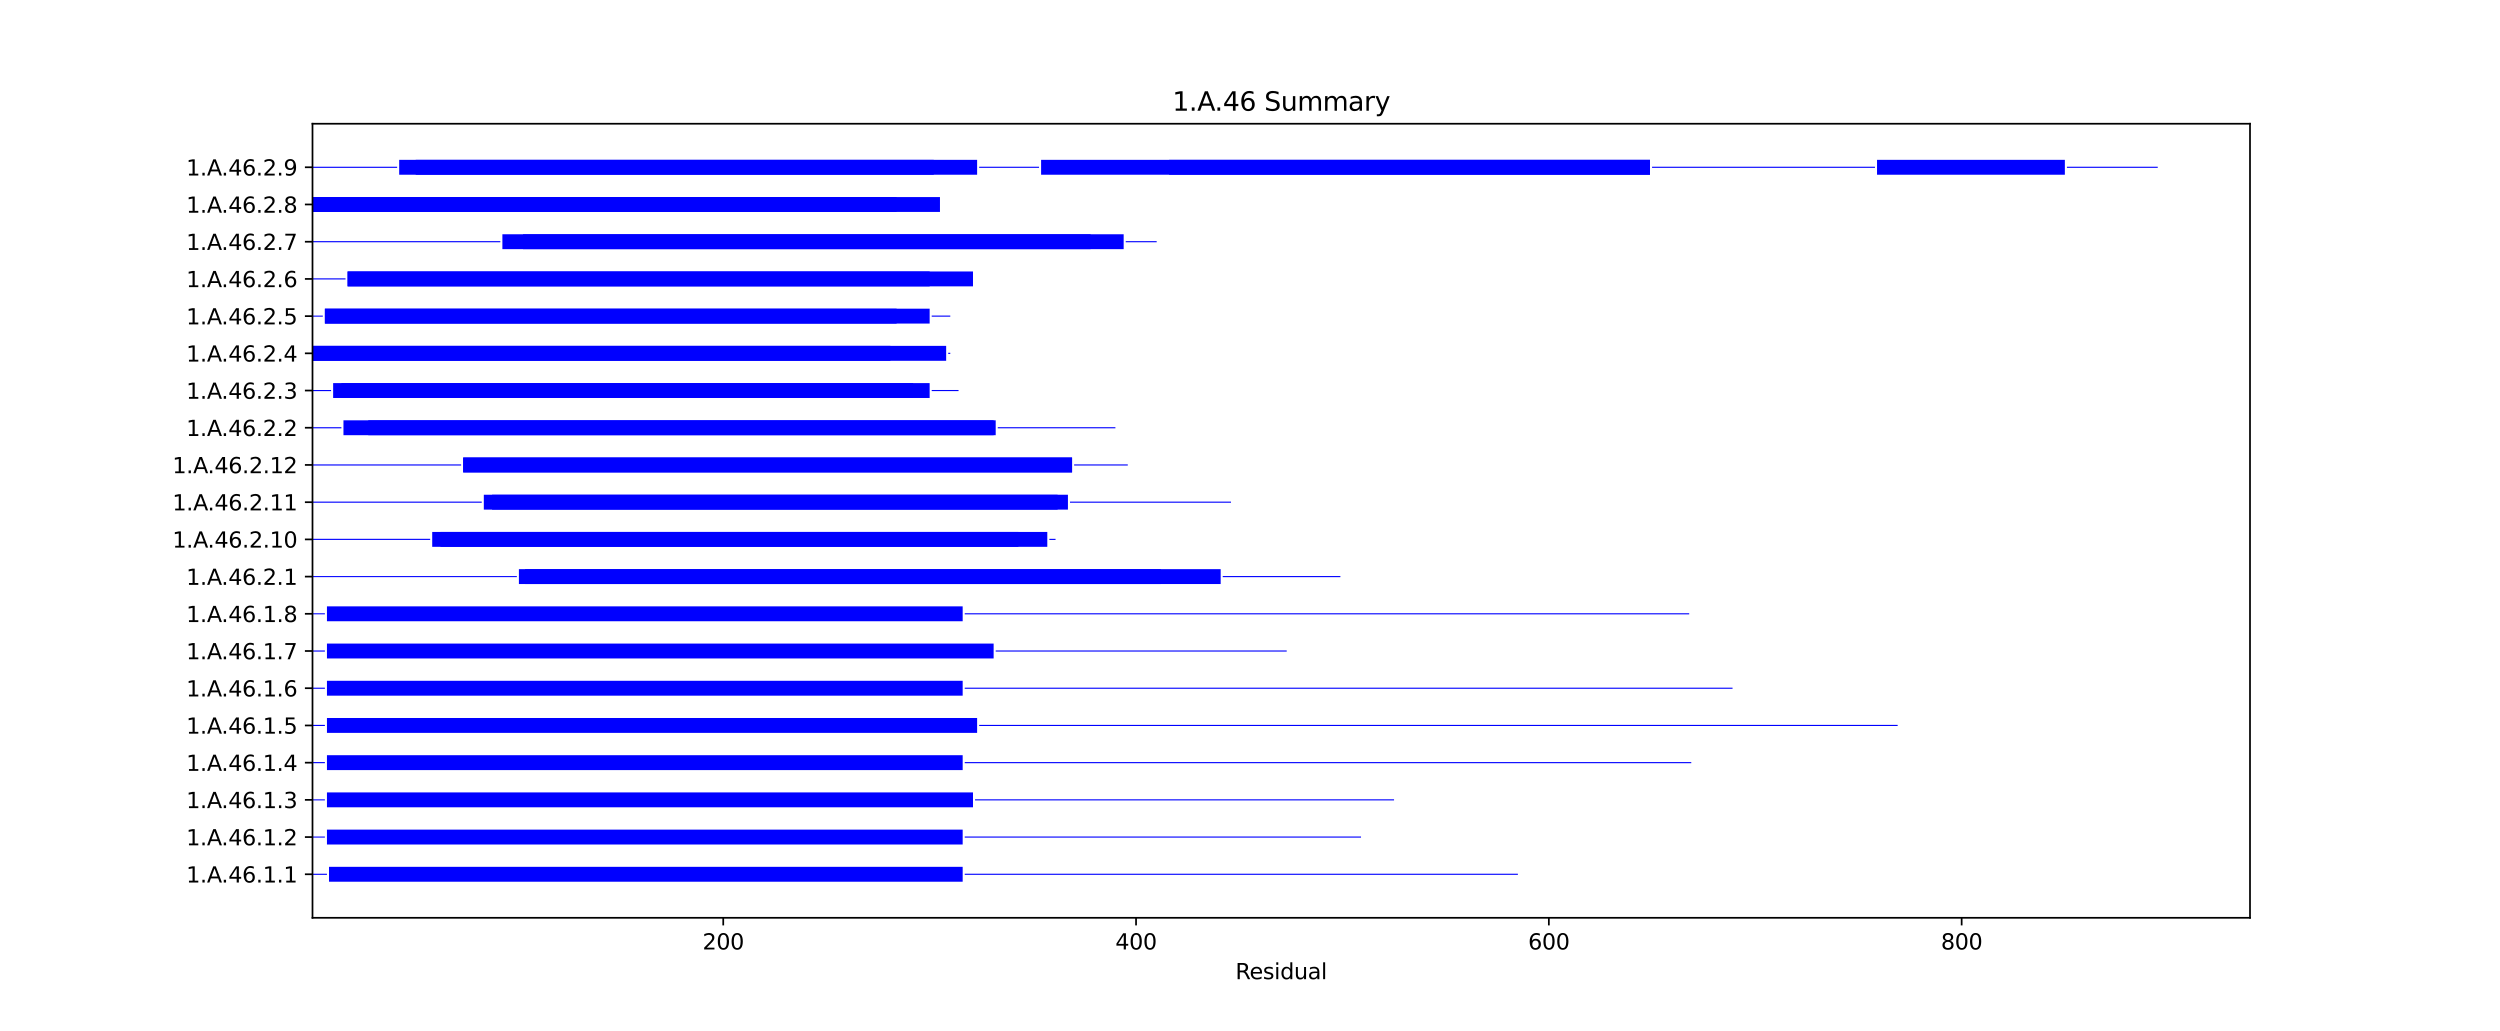 <?xml version="1.0" encoding="utf-8" standalone="no"?>
<!DOCTYPE svg PUBLIC "-//W3C//DTD SVG 1.1//EN"
  "http://www.w3.org/Graphics/SVG/1.1/DTD/svg11.dtd">
<svg xmlns:xlink="http://www.w3.org/1999/xlink" width="1152pt" height="475.2pt" viewBox="0 0 1152 475.2" xmlns="http://www.w3.org/2000/svg" version="1.1">
 <defs>
  <style type="text/css">*{stroke-linejoin: round; stroke-linecap: butt}</style>
 </defs>
 <g id="figure_1">
  <g id="patch_1">
   <path d="M 0 475.2 
L 1152 475.2 
L 1152 0 
L 0 0 
z
" style="fill: #ffffff"/>
  </g>
  <g id="axes_1">
   <g id="patch_2">
    <path d="M 144 422.928 
L 1036.8 422.928 
L 1036.8 57.024 
L 144 57.024 
z
" style="fill: #ffffff"/>
   </g>
   <g id="patch_3">
    <path d="M 144 403.124 
L 150.658 403.124 
L 150.658 402.61 
L 144 402.61 
z
" clip-path="url(#p72e41483a3)" style="fill: #0000ff"/>
   </g>
   <g id="patch_4">
    <path d="M 151.609 406.296 
L 443.597 406.296 
L 443.597 399.437 
L 151.609 399.437 
z
" clip-path="url(#p72e41483a3)" style="fill: #0000ff"/>
   </g>
   <g id="patch_5">
    <path d="M 444.548 403.124 
L 699.444 403.124 
L 699.444 402.61 
L 444.548 402.61 
z
" clip-path="url(#p72e41483a3)" style="fill: #0000ff"/>
   </g>
   <g id="patch_6">
    <path d="M 144 385.978 
L 149.707 385.978 
L 149.707 385.463 
L 144 385.463 
z
" clip-path="url(#p72e41483a3)" style="fill: #0000ff"/>
   </g>
   <g id="patch_7">
    <path d="M 150.658 389.15 
L 443.597 389.15 
L 443.597 382.291 
L 150.658 382.291 
z
" clip-path="url(#p72e41483a3)" style="fill: #0000ff"/>
   </g>
   <g id="patch_8">
    <path d="M 444.548 385.978 
L 627.16 385.978 
L 627.16 385.463 
L 444.548 385.463 
z
" clip-path="url(#p72e41483a3)" style="fill: #0000ff"/>
   </g>
   <g id="patch_9">
    <path d="M 144 368.831 
L 149.707 368.831 
L 149.707 368.317 
L 144 368.317 
z
" clip-path="url(#p72e41483a3)" style="fill: #0000ff"/>
   </g>
   <g id="patch_10">
    <path d="M 150.658 372.003 
L 448.353 372.003 
L 448.353 365.145 
L 150.658 365.145 
z
" clip-path="url(#p72e41483a3)" style="fill: #0000ff"/>
   </g>
   <g id="patch_11">
    <path d="M 449.304 368.831 
L 642.378 368.831 
L 642.378 368.317 
L 449.304 368.317 
z
" clip-path="url(#p72e41483a3)" style="fill: #0000ff"/>
   </g>
   <g id="patch_12">
    <path d="M 144 351.685 
L 149.707 351.685 
L 149.707 351.17 
L 144 351.17 
z
" clip-path="url(#p72e41483a3)" style="fill: #0000ff"/>
   </g>
   <g id="patch_13">
    <path d="M 150.658 354.857 
L 443.597 354.857 
L 443.597 347.998 
L 150.658 347.998 
z
" clip-path="url(#p72e41483a3)" style="fill: #0000ff"/>
   </g>
   <g id="patch_14">
    <path d="M 444.548 351.685 
L 779.337 351.685 
L 779.337 351.17 
L 444.548 351.17 
z
" clip-path="url(#p72e41483a3)" style="fill: #0000ff"/>
   </g>
   <g id="patch_15">
    <path d="M 144 334.538 
L 149.707 334.538 
L 149.707 334.024 
L 144 334.024 
z
" clip-path="url(#p72e41483a3)" style="fill: #0000ff"/>
   </g>
   <g id="patch_16">
    <path d="M 150.658 337.71 
L 450.255 337.71 
L 450.255 330.852 
L 150.658 330.852 
z
" clip-path="url(#p72e41483a3)" style="fill: #0000ff"/>
   </g>
   <g id="patch_17">
    <path d="M 451.206 334.538 
L 874.447 334.538 
L 874.447 334.024 
L 451.206 334.024 
z
" clip-path="url(#p72e41483a3)" style="fill: #0000ff"/>
   </g>
   <g id="patch_18">
    <path d="M 144 317.392 
L 149.707 317.392 
L 149.707 316.878 
L 144 316.878 
z
" clip-path="url(#p72e41483a3)" style="fill: #0000ff"/>
   </g>
   <g id="patch_19">
    <path d="M 150.658 320.564 
L 443.597 320.564 
L 443.597 313.705 
L 150.658 313.705 
z
" clip-path="url(#p72e41483a3)" style="fill: #0000ff"/>
   </g>
   <g id="patch_20">
    <path d="M 444.548 317.392 
L 798.359 317.392 
L 798.359 316.878 
L 444.548 316.878 
z
" clip-path="url(#p72e41483a3)" style="fill: #0000ff"/>
   </g>
   <g id="patch_21">
    <path d="M 144 300.246 
L 149.707 300.246 
L 149.707 299.731 
L 144 299.731 
z
" clip-path="url(#p72e41483a3)" style="fill: #0000ff"/>
   </g>
   <g id="patch_22">
    <path d="M 150.658 303.418 
L 457.864 303.418 
L 457.864 296.559 
L 150.658 296.559 
z
" clip-path="url(#p72e41483a3)" style="fill: #0000ff"/>
   </g>
   <g id="patch_23">
    <path d="M 458.815 300.246 
L 592.92 300.246 
L 592.92 299.731 
L 458.815 299.731 
z
" clip-path="url(#p72e41483a3)" style="fill: #0000ff"/>
   </g>
   <g id="patch_24">
    <path d="M 144 283.099 
L 149.707 283.099 
L 149.707 282.585 
L 144 282.585 
z
" clip-path="url(#p72e41483a3)" style="fill: #0000ff"/>
   </g>
   <g id="patch_25">
    <path d="M 150.658 286.271 
L 443.597 286.271 
L 443.597 279.413 
L 150.658 279.413 
z
" clip-path="url(#p72e41483a3)" style="fill: #0000ff"/>
   </g>
   <g id="patch_26">
    <path d="M 444.548 283.099 
L 778.385 283.099 
L 778.385 282.585 
L 444.548 282.585 
z
" clip-path="url(#p72e41483a3)" style="fill: #0000ff"/>
   </g>
   <g id="patch_27">
    <path d="M 144 265.953 
L 238.159 265.953 
L 238.159 265.438 
L 144 265.438 
z
" clip-path="url(#p72e41483a3)" style="fill: #0000ff"/>
   </g>
   <g id="patch_28">
    <path d="M 239.11 269.125 
L 562.485 269.125 
L 562.485 262.266 
L 239.11 262.266 
z
" clip-path="url(#p72e41483a3)" style="fill: #0000ff"/>
   </g>
   <g id="patch_29">
    <path d="M 241.964 269.125 
L 534.903 269.125 
L 534.903 262.266 
L 241.964 262.266 
z
" clip-path="url(#p72e41483a3)" style="fill: #0000ff"/>
   </g>
   <g id="patch_30">
    <path d="M 563.436 265.953 
L 617.649 265.953 
L 617.649 265.438 
L 563.436 265.438 
z
" clip-path="url(#p72e41483a3)" style="fill: #0000ff"/>
   </g>
   <g id="patch_31">
    <path d="M 144 248.806 
L 198.213 248.806 
L 198.213 248.292 
L 144 248.292 
z
" clip-path="url(#p72e41483a3)" style="fill: #0000ff"/>
   </g>
   <g id="patch_32">
    <path d="M 199.164 251.978 
L 482.593 251.978 
L 482.593 245.12 
L 199.164 245.12 
z
" clip-path="url(#p72e41483a3)" style="fill: #0000ff"/>
   </g>
   <g id="patch_33">
    <path d="M 202.968 251.978 
L 469.277 251.978 
L 469.277 245.12 
L 202.968 245.12 
z
" clip-path="url(#p72e41483a3)" style="fill: #0000ff"/>
   </g>
   <g id="patch_34">
    <path d="M 483.544 248.806 
L 486.397 248.806 
L 486.397 248.292 
L 483.544 248.292 
z
" clip-path="url(#p72e41483a3)" style="fill: #0000ff"/>
   </g>
   <g id="patch_35">
    <path d="M 144 231.66 
L 221.99 231.66 
L 221.99 231.146 
L 144 231.146 
z
" clip-path="url(#p72e41483a3)" style="fill: #0000ff"/>
   </g>
   <g id="patch_36">
    <path d="M 222.942 234.832 
L 487.348 234.832 
L 487.348 227.974 
L 222.942 227.974 
z
" clip-path="url(#p72e41483a3)" style="fill: #0000ff"/>
   </g>
   <g id="patch_37">
    <path d="M 226.746 234.832 
L 492.104 234.832 
L 492.104 227.974 
L 226.746 227.974 
z
" clip-path="url(#p72e41483a3)" style="fill: #0000ff"/>
   </g>
   <g id="patch_38">
    <path d="M 493.055 231.66 
L 567.241 231.66 
L 567.241 231.146 
L 493.055 231.146 
z
" clip-path="url(#p72e41483a3)" style="fill: #0000ff"/>
   </g>
   <g id="patch_39">
    <path d="M 144 214.514 
L 212.479 214.514 
L 212.479 213.999 
L 144 213.999 
z
" clip-path="url(#p72e41483a3)" style="fill: #0000ff"/>
   </g>
   <g id="patch_40">
    <path d="M 213.43 217.686 
L 494.006 217.686 
L 494.006 210.827 
L 213.43 210.827 
z
" clip-path="url(#p72e41483a3)" style="fill: #0000ff"/>
   </g>
   <g id="patch_41">
    <path d="M 213.43 217.686 
L 494.006 217.686 
L 494.006 210.827 
L 213.43 210.827 
z
" clip-path="url(#p72e41483a3)" style="fill: #0000ff"/>
   </g>
   <g id="patch_42">
    <path d="M 494.957 214.514 
L 519.686 214.514 
L 519.686 213.999 
L 494.957 213.999 
z
" clip-path="url(#p72e41483a3)" style="fill: #0000ff"/>
   </g>
   <g id="patch_43">
    <path d="M 144 197.367 
L 157.315 197.367 
L 157.315 196.853 
L 144 196.853 
z
" clip-path="url(#p72e41483a3)" style="fill: #0000ff"/>
   </g>
   <g id="patch_44">
    <path d="M 158.267 200.539 
L 458.815 200.539 
L 458.815 193.681 
L 158.267 193.681 
z
" clip-path="url(#p72e41483a3)" style="fill: #0000ff"/>
   </g>
   <g id="patch_45">
    <path d="M 169.68 200.539 
L 457.864 200.539 
L 457.864 193.681 
L 169.68 193.681 
z
" clip-path="url(#p72e41483a3)" style="fill: #0000ff"/>
   </g>
   <g id="patch_46">
    <path d="M 459.766 197.367 
L 513.979 197.367 
L 513.979 196.853 
L 459.766 196.853 
z
" clip-path="url(#p72e41483a3)" style="fill: #0000ff"/>
   </g>
   <g id="patch_47">
    <path d="M 144 180.221 
L 152.56 180.221 
L 152.56 179.706 
L 144 179.706 
z
" clip-path="url(#p72e41483a3)" style="fill: #0000ff"/>
   </g>
   <g id="patch_48">
    <path d="M 153.511 183.393 
L 420.771 183.393 
L 420.771 176.534 
L 153.511 176.534 
z
" clip-path="url(#p72e41483a3)" style="fill: #0000ff"/>
   </g>
   <g id="patch_49">
    <path d="M 157.315 183.393 
L 428.38 183.393 
L 428.38 176.534 
L 157.315 176.534 
z
" clip-path="url(#p72e41483a3)" style="fill: #0000ff"/>
   </g>
   <g id="patch_50">
    <path d="M 429.331 180.221 
L 441.695 180.221 
L 441.695 179.706 
L 429.331 179.706 
z
" clip-path="url(#p72e41483a3)" style="fill: #0000ff"/>
   </g>
   <g id="patch_51">
    <path d="M 144 166.247 
L 435.988 166.247 
L 435.988 159.388 
L 144 159.388 
z
" clip-path="url(#p72e41483a3)" style="fill: #0000ff"/>
   </g>
   <g id="patch_52">
    <path d="M 144 166.247 
L 410.309 166.247 
L 410.309 159.388 
L 144 159.388 
z
" clip-path="url(#p72e41483a3)" style="fill: #0000ff"/>
   </g>
   <g id="patch_53">
    <path d="M 436.94 163.074 
L 437.891 163.074 
L 437.891 162.56 
L 436.94 162.56 
z
" clip-path="url(#p72e41483a3)" style="fill: #0000ff"/>
   </g>
   <g id="patch_54">
    <path d="M 144 145.928 
L 148.756 145.928 
L 148.756 145.414 
L 144 145.414 
z
" clip-path="url(#p72e41483a3)" style="fill: #0000ff"/>
   </g>
   <g id="patch_55">
    <path d="M 149.707 149.1 
L 428.38 149.1 
L 428.38 142.242 
L 149.707 142.242 
z
" clip-path="url(#p72e41483a3)" style="fill: #0000ff"/>
   </g>
   <g id="patch_56">
    <path d="M 149.707 149.1 
L 413.162 149.1 
L 413.162 142.242 
L 149.707 142.242 
z
" clip-path="url(#p72e41483a3)" style="fill: #0000ff"/>
   </g>
   <g id="patch_57">
    <path d="M 429.331 145.928 
L 437.891 145.928 
L 437.891 145.414 
L 429.331 145.414 
z
" clip-path="url(#p72e41483a3)" style="fill: #0000ff"/>
   </g>
   <g id="patch_58">
    <path d="M 144 128.782 
L 159.218 128.782 
L 159.218 128.267 
L 144 128.267 
z
" clip-path="url(#p72e41483a3)" style="fill: #0000ff"/>
   </g>
   <g id="patch_59">
    <path d="M 160.169 131.954 
L 448.353 131.954 
L 448.353 125.095 
L 160.169 125.095 
z
" clip-path="url(#p72e41483a3)" style="fill: #0000ff"/>
   </g>
   <g id="patch_60">
    <path d="M 160.169 131.954 
L 428.38 131.954 
L 428.38 125.095 
L 160.169 125.095 
z
" clip-path="url(#p72e41483a3)" style="fill: #0000ff"/>
   </g>
   <g id="patch_61">
    <path d="M 144 111.635 
L 230.55 111.635 
L 230.55 111.121 
L 144 111.121 
z
" clip-path="url(#p72e41483a3)" style="fill: #0000ff"/>
   </g>
   <g id="patch_62">
    <path d="M 231.501 114.807 
L 502.566 114.807 
L 502.566 107.949 
L 231.501 107.949 
z
" clip-path="url(#p72e41483a3)" style="fill: #0000ff"/>
   </g>
   <g id="patch_63">
    <path d="M 241.012 114.807 
L 517.783 114.807 
L 517.783 107.949 
L 241.012 107.949 
z
" clip-path="url(#p72e41483a3)" style="fill: #0000ff"/>
   </g>
   <g id="patch_64">
    <path d="M 518.734 111.635 
L 533.001 111.635 
L 533.001 111.121 
L 518.734 111.121 
z
" clip-path="url(#p72e41483a3)" style="fill: #0000ff"/>
   </g>
   <g id="patch_65">
    <path d="M 144 97.661 
L 433.135 97.661 
L 433.135 90.802 
L 144 90.802 
z
" clip-path="url(#p72e41483a3)" style="fill: #0000ff"/>
   </g>
   <g id="patch_66">
    <path d="M 144 97.661 
L 413.162 97.661 
L 413.162 90.802 
L 144 90.802 
z
" clip-path="url(#p72e41483a3)" style="fill: #0000ff"/>
   </g>
   <g id="patch_67">
    <path d="M 144 77.342 
L 182.995 77.342 
L 182.995 76.828 
L 144 76.828 
z
" clip-path="url(#p72e41483a3)" style="fill: #0000ff"/>
   </g>
   <g id="patch_68">
    <path d="M 183.946 80.515 
L 450.255 80.515 
L 450.255 73.656 
L 183.946 73.656 
z
" clip-path="url(#p72e41483a3)" style="fill: #0000ff"/>
   </g>
   <g id="patch_69">
    <path d="M 191.555 80.515 
L 430.282 80.515 
L 430.282 73.656 
L 191.555 73.656 
z
" clip-path="url(#p72e41483a3)" style="fill: #0000ff"/>
   </g>
   <g id="patch_70">
    <path d="M 451.206 77.342 
L 478.788 77.342 
L 478.788 76.828 
L 451.206 76.828 
z
" clip-path="url(#p72e41483a3)" style="fill: #0000ff"/>
   </g>
   <g id="patch_71">
    <path d="M 479.739 80.515 
L 760.314 80.515 
L 760.314 73.656 
L 479.739 73.656 
z
" clip-path="url(#p72e41483a3)" style="fill: #0000ff"/>
   </g>
   <g id="patch_72">
    <path d="M 538.708 80.515 
L 760.314 80.515 
L 760.314 73.656 
L 538.708 73.656 
z
" clip-path="url(#p72e41483a3)" style="fill: #0000ff"/>
   </g>
   <g id="patch_73">
    <path d="M 761.266 77.342 
L 863.985 77.342 
L 863.985 76.828 
L 761.266 76.828 
z
" clip-path="url(#p72e41483a3)" style="fill: #0000ff"/>
   </g>
   <g id="patch_74">
    <path d="M 864.936 80.515 
L 951.486 80.515 
L 951.486 73.656 
L 864.936 73.656 
z
" clip-path="url(#p72e41483a3)" style="fill: #0000ff"/>
   </g>
   <g id="patch_75">
    <path d="M 952.437 77.342 
L 994.286 77.342 
L 994.286 76.828 
L 952.437 76.828 
z
" clip-path="url(#p72e41483a3)" style="fill: #0000ff"/>
   </g>
   <g id="matplotlib.axis_1">
    <g id="xtick_1">
     <g id="line2d_1">
      <defs>
       <path id="m7e5f9d48d6" d="M 0 0 
L 0 3.5 
" style="stroke: #000000; stroke-width: 0.8"/>
      </defs>
      <g>
       <use xlink:href="#m7e5f9d48d6" x="333.269" y="422.928" style="stroke: #000000; stroke-width: 0.8"/>
      </g>
     </g>
     <g id="text_1">
      <!-- 200 -->
      <g transform="translate(323.726 437.526) scale(0.1 -0.1)">
       <defs>
        <path id="DejaVuSans-32" d="M 1228 531 
L 3431 531 
L 3431 0 
L 469 0 
L 469 531 
Q 828 903 1448 1529 
Q 2069 2156 2228 2338 
Q 2531 2678 2651 2914 
Q 2772 3150 2772 3378 
Q 2772 3750 2511 3984 
Q 2250 4219 1831 4219 
Q 1534 4219 1204 4116 
Q 875 4013 500 3803 
L 500 4441 
Q 881 4594 1212 4672 
Q 1544 4750 1819 4750 
Q 2544 4750 2975 4387 
Q 3406 4025 3406 3419 
Q 3406 3131 3298 2873 
Q 3191 2616 2906 2266 
Q 2828 2175 2409 1742 
Q 1991 1309 1228 531 
z
" transform="scale(0.016)"/>
        <path id="DejaVuSans-30" d="M 2034 4250 
Q 1547 4250 1301 3770 
Q 1056 3291 1056 2328 
Q 1056 1369 1301 889 
Q 1547 409 2034 409 
Q 2525 409 2770 889 
Q 3016 1369 3016 2328 
Q 3016 3291 2770 3770 
Q 2525 4250 2034 4250 
z
M 2034 4750 
Q 2819 4750 3233 4129 
Q 3647 3509 3647 2328 
Q 3647 1150 3233 529 
Q 2819 -91 2034 -91 
Q 1250 -91 836 529 
Q 422 1150 422 2328 
Q 422 3509 836 4129 
Q 1250 4750 2034 4750 
z
" transform="scale(0.016)"/>
       </defs>
       <use xlink:href="#DejaVuSans-32"/>
       <use xlink:href="#DejaVuSans-30" x="63.623"/>
       <use xlink:href="#DejaVuSans-30" x="127.246"/>
      </g>
     </g>
    </g>
    <g id="xtick_2">
     <g id="line2d_2">
      <g>
       <use xlink:href="#m7e5f9d48d6" x="523.49" y="422.928" style="stroke: #000000; stroke-width: 0.8"/>
      </g>
     </g>
     <g id="text_2">
      <!-- 400 -->
      <g transform="translate(513.946 437.526) scale(0.1 -0.1)">
       <defs>
        <path id="DejaVuSans-34" d="M 2419 4116 
L 825 1625 
L 2419 1625 
L 2419 4116 
z
M 2253 4666 
L 3047 4666 
L 3047 1625 
L 3713 1625 
L 3713 1100 
L 3047 1100 
L 3047 0 
L 2419 0 
L 2419 1100 
L 313 1100 
L 313 1709 
L 2253 4666 
z
" transform="scale(0.016)"/>
       </defs>
       <use xlink:href="#DejaVuSans-34"/>
       <use xlink:href="#DejaVuSans-30" x="63.623"/>
       <use xlink:href="#DejaVuSans-30" x="127.246"/>
      </g>
     </g>
    </g>
    <g id="xtick_3">
     <g id="line2d_3">
      <g>
       <use xlink:href="#m7e5f9d48d6" x="713.71" y="422.928" style="stroke: #000000; stroke-width: 0.8"/>
      </g>
     </g>
     <g id="text_3">
      <!-- 600 -->
      <g transform="translate(704.167 437.526) scale(0.1 -0.1)">
       <defs>
        <path id="DejaVuSans-36" d="M 2113 2584 
Q 1688 2584 1439 2293 
Q 1191 2003 1191 1497 
Q 1191 994 1439 701 
Q 1688 409 2113 409 
Q 2538 409 2786 701 
Q 3034 994 3034 1497 
Q 3034 2003 2786 2293 
Q 2538 2584 2113 2584 
z
M 3366 4563 
L 3366 3988 
Q 3128 4100 2886 4159 
Q 2644 4219 2406 4219 
Q 1781 4219 1451 3797 
Q 1122 3375 1075 2522 
Q 1259 2794 1537 2939 
Q 1816 3084 2150 3084 
Q 2853 3084 3261 2657 
Q 3669 2231 3669 1497 
Q 3669 778 3244 343 
Q 2819 -91 2113 -91 
Q 1303 -91 875 529 
Q 447 1150 447 2328 
Q 447 3434 972 4092 
Q 1497 4750 2381 4750 
Q 2619 4750 2861 4703 
Q 3103 4656 3366 4563 
z
" transform="scale(0.016)"/>
       </defs>
       <use xlink:href="#DejaVuSans-36"/>
       <use xlink:href="#DejaVuSans-30" x="63.623"/>
       <use xlink:href="#DejaVuSans-30" x="127.246"/>
      </g>
     </g>
    </g>
    <g id="xtick_4">
     <g id="line2d_4">
      <g>
       <use xlink:href="#m7e5f9d48d6" x="903.931" y="422.928" style="stroke: #000000; stroke-width: 0.8"/>
      </g>
     </g>
     <g id="text_4">
      <!-- 800 -->
      <g transform="translate(894.387 437.526) scale(0.1 -0.1)">
       <defs>
        <path id="DejaVuSans-38" d="M 2034 2216 
Q 1584 2216 1326 1975 
Q 1069 1734 1069 1313 
Q 1069 891 1326 650 
Q 1584 409 2034 409 
Q 2484 409 2743 651 
Q 3003 894 3003 1313 
Q 3003 1734 2745 1975 
Q 2488 2216 2034 2216 
z
M 1403 2484 
Q 997 2584 770 2862 
Q 544 3141 544 3541 
Q 544 4100 942 4425 
Q 1341 4750 2034 4750 
Q 2731 4750 3128 4425 
Q 3525 4100 3525 3541 
Q 3525 3141 3298 2862 
Q 3072 2584 2669 2484 
Q 3125 2378 3379 2068 
Q 3634 1759 3634 1313 
Q 3634 634 3220 271 
Q 2806 -91 2034 -91 
Q 1263 -91 848 271 
Q 434 634 434 1313 
Q 434 1759 690 2068 
Q 947 2378 1403 2484 
z
M 1172 3481 
Q 1172 3119 1398 2916 
Q 1625 2713 2034 2713 
Q 2441 2713 2670 2916 
Q 2900 3119 2900 3481 
Q 2900 3844 2670 4047 
Q 2441 4250 2034 4250 
Q 1625 4250 1398 4047 
Q 1172 3844 1172 3481 
z
" transform="scale(0.016)"/>
       </defs>
       <use xlink:href="#DejaVuSans-38"/>
       <use xlink:href="#DejaVuSans-30" x="63.623"/>
       <use xlink:href="#DejaVuSans-30" x="127.246"/>
      </g>
     </g>
    </g>
    <g id="text_5">
     <!-- Residual -->
     <g transform="translate(569.284 451.205) scale(0.1 -0.1)">
      <defs>
       <path id="DejaVuSans-52" d="M 2841 2188 
Q 3044 2119 3236 1894 
Q 3428 1669 3622 1275 
L 4263 0 
L 3584 0 
L 2988 1197 
Q 2756 1666 2539 1819 
Q 2322 1972 1947 1972 
L 1259 1972 
L 1259 0 
L 628 0 
L 628 4666 
L 2053 4666 
Q 2853 4666 3247 4331 
Q 3641 3997 3641 3322 
Q 3641 2881 3436 2590 
Q 3231 2300 2841 2188 
z
M 1259 4147 
L 1259 2491 
L 2053 2491 
Q 2509 2491 2742 2702 
Q 2975 2913 2975 3322 
Q 2975 3731 2742 3939 
Q 2509 4147 2053 4147 
L 1259 4147 
z
" transform="scale(0.016)"/>
       <path id="DejaVuSans-65" d="M 3597 1894 
L 3597 1613 
L 953 1613 
Q 991 1019 1311 708 
Q 1631 397 2203 397 
Q 2534 397 2845 478 
Q 3156 559 3463 722 
L 3463 178 
Q 3153 47 2828 -22 
Q 2503 -91 2169 -91 
Q 1331 -91 842 396 
Q 353 884 353 1716 
Q 353 2575 817 3079 
Q 1281 3584 2069 3584 
Q 2775 3584 3186 3129 
Q 3597 2675 3597 1894 
z
M 3022 2063 
Q 3016 2534 2758 2815 
Q 2500 3097 2075 3097 
Q 1594 3097 1305 2825 
Q 1016 2553 972 2059 
L 3022 2063 
z
" transform="scale(0.016)"/>
       <path id="DejaVuSans-73" d="M 2834 3397 
L 2834 2853 
Q 2591 2978 2328 3040 
Q 2066 3103 1784 3103 
Q 1356 3103 1142 2972 
Q 928 2841 928 2578 
Q 928 2378 1081 2264 
Q 1234 2150 1697 2047 
L 1894 2003 
Q 2506 1872 2764 1633 
Q 3022 1394 3022 966 
Q 3022 478 2636 193 
Q 2250 -91 1575 -91 
Q 1294 -91 989 -36 
Q 684 19 347 128 
L 347 722 
Q 666 556 975 473 
Q 1284 391 1588 391 
Q 1994 391 2212 530 
Q 2431 669 2431 922 
Q 2431 1156 2273 1281 
Q 2116 1406 1581 1522 
L 1381 1569 
Q 847 1681 609 1914 
Q 372 2147 372 2553 
Q 372 3047 722 3315 
Q 1072 3584 1716 3584 
Q 2034 3584 2315 3537 
Q 2597 3491 2834 3397 
z
" transform="scale(0.016)"/>
       <path id="DejaVuSans-69" d="M 603 3500 
L 1178 3500 
L 1178 0 
L 603 0 
L 603 3500 
z
M 603 4863 
L 1178 4863 
L 1178 4134 
L 603 4134 
L 603 4863 
z
" transform="scale(0.016)"/>
       <path id="DejaVuSans-64" d="M 2906 2969 
L 2906 4863 
L 3481 4863 
L 3481 0 
L 2906 0 
L 2906 525 
Q 2725 213 2448 61 
Q 2172 -91 1784 -91 
Q 1150 -91 751 415 
Q 353 922 353 1747 
Q 353 2572 751 3078 
Q 1150 3584 1784 3584 
Q 2172 3584 2448 3432 
Q 2725 3281 2906 2969 
z
M 947 1747 
Q 947 1113 1208 752 
Q 1469 391 1925 391 
Q 2381 391 2643 752 
Q 2906 1113 2906 1747 
Q 2906 2381 2643 2742 
Q 2381 3103 1925 3103 
Q 1469 3103 1208 2742 
Q 947 2381 947 1747 
z
" transform="scale(0.016)"/>
       <path id="DejaVuSans-75" d="M 544 1381 
L 544 3500 
L 1119 3500 
L 1119 1403 
Q 1119 906 1312 657 
Q 1506 409 1894 409 
Q 2359 409 2629 706 
Q 2900 1003 2900 1516 
L 2900 3500 
L 3475 3500 
L 3475 0 
L 2900 0 
L 2900 538 
Q 2691 219 2414 64 
Q 2138 -91 1772 -91 
Q 1169 -91 856 284 
Q 544 659 544 1381 
z
M 1991 3584 
L 1991 3584 
z
" transform="scale(0.016)"/>
       <path id="DejaVuSans-61" d="M 2194 1759 
Q 1497 1759 1228 1600 
Q 959 1441 959 1056 
Q 959 750 1161 570 
Q 1363 391 1709 391 
Q 2188 391 2477 730 
Q 2766 1069 2766 1631 
L 2766 1759 
L 2194 1759 
z
M 3341 1997 
L 3341 0 
L 2766 0 
L 2766 531 
Q 2569 213 2275 61 
Q 1981 -91 1556 -91 
Q 1019 -91 701 211 
Q 384 513 384 1019 
Q 384 1609 779 1909 
Q 1175 2209 1959 2209 
L 2766 2209 
L 2766 2266 
Q 2766 2663 2505 2880 
Q 2244 3097 1772 3097 
Q 1472 3097 1187 3025 
Q 903 2953 641 2809 
L 641 3341 
Q 956 3463 1253 3523 
Q 1550 3584 1831 3584 
Q 2591 3584 2966 3190 
Q 3341 2797 3341 1997 
z
" transform="scale(0.016)"/>
       <path id="DejaVuSans-6c" d="M 603 4863 
L 1178 4863 
L 1178 0 
L 603 0 
L 603 4863 
z
" transform="scale(0.016)"/>
      </defs>
      <use xlink:href="#DejaVuSans-52"/>
      <use xlink:href="#DejaVuSans-65" x="64.982"/>
      <use xlink:href="#DejaVuSans-73" x="126.506"/>
      <use xlink:href="#DejaVuSans-69" x="178.605"/>
      <use xlink:href="#DejaVuSans-64" x="206.389"/>
      <use xlink:href="#DejaVuSans-75" x="269.865"/>
      <use xlink:href="#DejaVuSans-61" x="333.244"/>
      <use xlink:href="#DejaVuSans-6c" x="394.523"/>
     </g>
    </g>
   </g>
   <g id="matplotlib.axis_2">
    <g id="ytick_1">
     <g id="line2d_5">
      <defs>
       <path id="m6c991c9881" d="M 0 0 
L -3.5 0 
" style="stroke: #000000; stroke-width: 0.8"/>
      </defs>
      <g>
       <use xlink:href="#m6c991c9881" x="144" y="402.867" style="stroke: #000000; stroke-width: 0.8"/>
      </g>
     </g>
     <g id="text_6">
      <!-- 1.A.46.1.1 -->
      <g transform="translate(85.809 406.666) scale(0.1 -0.1)">
       <defs>
        <path id="DejaVuSans-31" d="M 794 531 
L 1825 531 
L 1825 4091 
L 703 3866 
L 703 4441 
L 1819 4666 
L 2450 4666 
L 2450 531 
L 3481 531 
L 3481 0 
L 794 0 
L 794 531 
z
" transform="scale(0.016)"/>
        <path id="DejaVuSans-2e" d="M 684 794 
L 1344 794 
L 1344 0 
L 684 0 
L 684 794 
z
" transform="scale(0.016)"/>
        <path id="DejaVuSans-41" d="M 2188 4044 
L 1331 1722 
L 3047 1722 
L 2188 4044 
z
M 1831 4666 
L 2547 4666 
L 4325 0 
L 3669 0 
L 3244 1197 
L 1141 1197 
L 716 0 
L 50 0 
L 1831 4666 
z
" transform="scale(0.016)"/>
       </defs>
       <use xlink:href="#DejaVuSans-31"/>
       <use xlink:href="#DejaVuSans-2e" x="63.623"/>
       <use xlink:href="#DejaVuSans-41" x="95.41"/>
       <use xlink:href="#DejaVuSans-2e" x="162.068"/>
       <use xlink:href="#DejaVuSans-34" x="193.855"/>
       <use xlink:href="#DejaVuSans-36" x="257.479"/>
       <use xlink:href="#DejaVuSans-2e" x="321.102"/>
       <use xlink:href="#DejaVuSans-31" x="352.889"/>
       <use xlink:href="#DejaVuSans-2e" x="416.512"/>
       <use xlink:href="#DejaVuSans-31" x="448.299"/>
      </g>
     </g>
    </g>
    <g id="ytick_2">
     <g id="line2d_6">
      <g>
       <use xlink:href="#m6c991c9881" x="144" y="385.72" style="stroke: #000000; stroke-width: 0.8"/>
      </g>
     </g>
     <g id="text_7">
      <!-- 1.A.46.1.2 -->
      <g transform="translate(85.809 389.52) scale(0.1 -0.1)">
       <use xlink:href="#DejaVuSans-31"/>
       <use xlink:href="#DejaVuSans-2e" x="63.623"/>
       <use xlink:href="#DejaVuSans-41" x="95.41"/>
       <use xlink:href="#DejaVuSans-2e" x="162.068"/>
       <use xlink:href="#DejaVuSans-34" x="193.855"/>
       <use xlink:href="#DejaVuSans-36" x="257.479"/>
       <use xlink:href="#DejaVuSans-2e" x="321.102"/>
       <use xlink:href="#DejaVuSans-31" x="352.889"/>
       <use xlink:href="#DejaVuSans-2e" x="416.512"/>
       <use xlink:href="#DejaVuSans-32" x="448.299"/>
      </g>
     </g>
    </g>
    <g id="ytick_3">
     <g id="line2d_7">
      <g>
       <use xlink:href="#m6c991c9881" x="144" y="368.574" style="stroke: #000000; stroke-width: 0.8"/>
      </g>
     </g>
     <g id="text_8">
      <!-- 1.A.46.1.3 -->
      <g transform="translate(85.809 372.373) scale(0.1 -0.1)">
       <defs>
        <path id="DejaVuSans-33" d="M 2597 2516 
Q 3050 2419 3304 2112 
Q 3559 1806 3559 1356 
Q 3559 666 3084 287 
Q 2609 -91 1734 -91 
Q 1441 -91 1130 -33 
Q 819 25 488 141 
L 488 750 
Q 750 597 1062 519 
Q 1375 441 1716 441 
Q 2309 441 2620 675 
Q 2931 909 2931 1356 
Q 2931 1769 2642 2001 
Q 2353 2234 1838 2234 
L 1294 2234 
L 1294 2753 
L 1863 2753 
Q 2328 2753 2575 2939 
Q 2822 3125 2822 3475 
Q 2822 3834 2567 4026 
Q 2313 4219 1838 4219 
Q 1578 4219 1281 4162 
Q 984 4106 628 3988 
L 628 4550 
Q 988 4650 1302 4700 
Q 1616 4750 1894 4750 
Q 2613 4750 3031 4423 
Q 3450 4097 3450 3541 
Q 3450 3153 3228 2886 
Q 3006 2619 2597 2516 
z
" transform="scale(0.016)"/>
       </defs>
       <use xlink:href="#DejaVuSans-31"/>
       <use xlink:href="#DejaVuSans-2e" x="63.623"/>
       <use xlink:href="#DejaVuSans-41" x="95.41"/>
       <use xlink:href="#DejaVuSans-2e" x="162.068"/>
       <use xlink:href="#DejaVuSans-34" x="193.855"/>
       <use xlink:href="#DejaVuSans-36" x="257.479"/>
       <use xlink:href="#DejaVuSans-2e" x="321.102"/>
       <use xlink:href="#DejaVuSans-31" x="352.889"/>
       <use xlink:href="#DejaVuSans-2e" x="416.512"/>
       <use xlink:href="#DejaVuSans-33" x="448.299"/>
      </g>
     </g>
    </g>
    <g id="ytick_4">
     <g id="line2d_8">
      <g>
       <use xlink:href="#m6c991c9881" x="144" y="351.428" style="stroke: #000000; stroke-width: 0.8"/>
      </g>
     </g>
     <g id="text_9">
      <!-- 1.A.46.1.4 -->
      <g transform="translate(85.809 355.227) scale(0.1 -0.1)">
       <use xlink:href="#DejaVuSans-31"/>
       <use xlink:href="#DejaVuSans-2e" x="63.623"/>
       <use xlink:href="#DejaVuSans-41" x="95.41"/>
       <use xlink:href="#DejaVuSans-2e" x="162.068"/>
       <use xlink:href="#DejaVuSans-34" x="193.855"/>
       <use xlink:href="#DejaVuSans-36" x="257.479"/>
       <use xlink:href="#DejaVuSans-2e" x="321.102"/>
       <use xlink:href="#DejaVuSans-31" x="352.889"/>
       <use xlink:href="#DejaVuSans-2e" x="416.512"/>
       <use xlink:href="#DejaVuSans-34" x="448.299"/>
      </g>
     </g>
    </g>
    <g id="ytick_5">
     <g id="line2d_9">
      <g>
       <use xlink:href="#m6c991c9881" x="144" y="334.281" style="stroke: #000000; stroke-width: 0.8"/>
      </g>
     </g>
     <g id="text_10">
      <!-- 1.A.46.1.5 -->
      <g transform="translate(85.809 338.08) scale(0.1 -0.1)">
       <defs>
        <path id="DejaVuSans-35" d="M 691 4666 
L 3169 4666 
L 3169 4134 
L 1269 4134 
L 1269 2991 
Q 1406 3038 1543 3061 
Q 1681 3084 1819 3084 
Q 2600 3084 3056 2656 
Q 3513 2228 3513 1497 
Q 3513 744 3044 326 
Q 2575 -91 1722 -91 
Q 1428 -91 1123 -41 
Q 819 9 494 109 
L 494 744 
Q 775 591 1075 516 
Q 1375 441 1709 441 
Q 2250 441 2565 725 
Q 2881 1009 2881 1497 
Q 2881 1984 2565 2268 
Q 2250 2553 1709 2553 
Q 1456 2553 1204 2497 
Q 953 2441 691 2322 
L 691 4666 
z
" transform="scale(0.016)"/>
       </defs>
       <use xlink:href="#DejaVuSans-31"/>
       <use xlink:href="#DejaVuSans-2e" x="63.623"/>
       <use xlink:href="#DejaVuSans-41" x="95.41"/>
       <use xlink:href="#DejaVuSans-2e" x="162.068"/>
       <use xlink:href="#DejaVuSans-34" x="193.855"/>
       <use xlink:href="#DejaVuSans-36" x="257.479"/>
       <use xlink:href="#DejaVuSans-2e" x="321.102"/>
       <use xlink:href="#DejaVuSans-31" x="352.889"/>
       <use xlink:href="#DejaVuSans-2e" x="416.512"/>
       <use xlink:href="#DejaVuSans-35" x="448.299"/>
      </g>
     </g>
    </g>
    <g id="ytick_6">
     <g id="line2d_10">
      <g>
       <use xlink:href="#m6c991c9881" x="144" y="317.135" style="stroke: #000000; stroke-width: 0.8"/>
      </g>
     </g>
     <g id="text_11">
      <!-- 1.A.46.1.6 -->
      <g transform="translate(85.809 320.934) scale(0.1 -0.1)">
       <use xlink:href="#DejaVuSans-31"/>
       <use xlink:href="#DejaVuSans-2e" x="63.623"/>
       <use xlink:href="#DejaVuSans-41" x="95.41"/>
       <use xlink:href="#DejaVuSans-2e" x="162.068"/>
       <use xlink:href="#DejaVuSans-34" x="193.855"/>
       <use xlink:href="#DejaVuSans-36" x="257.479"/>
       <use xlink:href="#DejaVuSans-2e" x="321.102"/>
       <use xlink:href="#DejaVuSans-31" x="352.889"/>
       <use xlink:href="#DejaVuSans-2e" x="416.512"/>
       <use xlink:href="#DejaVuSans-36" x="448.299"/>
      </g>
     </g>
    </g>
    <g id="ytick_7">
     <g id="line2d_11">
      <g>
       <use xlink:href="#m6c991c9881" x="144" y="299.988" style="stroke: #000000; stroke-width: 0.8"/>
      </g>
     </g>
     <g id="text_12">
      <!-- 1.A.46.1.7 -->
      <g transform="translate(85.809 303.788) scale(0.1 -0.1)">
       <defs>
        <path id="DejaVuSans-37" d="M 525 4666 
L 3525 4666 
L 3525 4397 
L 1831 0 
L 1172 0 
L 2766 4134 
L 525 4134 
L 525 4666 
z
" transform="scale(0.016)"/>
       </defs>
       <use xlink:href="#DejaVuSans-31"/>
       <use xlink:href="#DejaVuSans-2e" x="63.623"/>
       <use xlink:href="#DejaVuSans-41" x="95.41"/>
       <use xlink:href="#DejaVuSans-2e" x="162.068"/>
       <use xlink:href="#DejaVuSans-34" x="193.855"/>
       <use xlink:href="#DejaVuSans-36" x="257.479"/>
       <use xlink:href="#DejaVuSans-2e" x="321.102"/>
       <use xlink:href="#DejaVuSans-31" x="352.889"/>
       <use xlink:href="#DejaVuSans-2e" x="416.512"/>
       <use xlink:href="#DejaVuSans-37" x="448.299"/>
      </g>
     </g>
    </g>
    <g id="ytick_8">
     <g id="line2d_12">
      <g>
       <use xlink:href="#m6c991c9881" x="144" y="282.842" style="stroke: #000000; stroke-width: 0.8"/>
      </g>
     </g>
     <g id="text_13">
      <!-- 1.A.46.1.8 -->
      <g transform="translate(85.809 286.641) scale(0.1 -0.1)">
       <use xlink:href="#DejaVuSans-31"/>
       <use xlink:href="#DejaVuSans-2e" x="63.623"/>
       <use xlink:href="#DejaVuSans-41" x="95.41"/>
       <use xlink:href="#DejaVuSans-2e" x="162.068"/>
       <use xlink:href="#DejaVuSans-34" x="193.855"/>
       <use xlink:href="#DejaVuSans-36" x="257.479"/>
       <use xlink:href="#DejaVuSans-2e" x="321.102"/>
       <use xlink:href="#DejaVuSans-31" x="352.889"/>
       <use xlink:href="#DejaVuSans-2e" x="416.512"/>
       <use xlink:href="#DejaVuSans-38" x="448.299"/>
      </g>
     </g>
    </g>
    <g id="ytick_9">
     <g id="line2d_13">
      <g>
       <use xlink:href="#m6c991c9881" x="144" y="265.696" style="stroke: #000000; stroke-width: 0.8"/>
      </g>
     </g>
     <g id="text_14">
      <!-- 1.A.46.2.1 -->
      <g transform="translate(85.809 269.495) scale(0.1 -0.1)">
       <use xlink:href="#DejaVuSans-31"/>
       <use xlink:href="#DejaVuSans-2e" x="63.623"/>
       <use xlink:href="#DejaVuSans-41" x="95.41"/>
       <use xlink:href="#DejaVuSans-2e" x="162.068"/>
       <use xlink:href="#DejaVuSans-34" x="193.855"/>
       <use xlink:href="#DejaVuSans-36" x="257.479"/>
       <use xlink:href="#DejaVuSans-2e" x="321.102"/>
       <use xlink:href="#DejaVuSans-32" x="352.889"/>
       <use xlink:href="#DejaVuSans-2e" x="416.512"/>
       <use xlink:href="#DejaVuSans-31" x="448.299"/>
      </g>
     </g>
    </g>
    <g id="ytick_10">
     <g id="line2d_14">
      <g>
       <use xlink:href="#m6c991c9881" x="144" y="248.549" style="stroke: #000000; stroke-width: 0.8"/>
      </g>
     </g>
     <g id="text_15">
      <!-- 1.A.46.2.10 -->
      <g transform="translate(79.447 252.348) scale(0.1 -0.1)">
       <use xlink:href="#DejaVuSans-31"/>
       <use xlink:href="#DejaVuSans-2e" x="63.623"/>
       <use xlink:href="#DejaVuSans-41" x="95.41"/>
       <use xlink:href="#DejaVuSans-2e" x="162.068"/>
       <use xlink:href="#DejaVuSans-34" x="193.855"/>
       <use xlink:href="#DejaVuSans-36" x="257.479"/>
       <use xlink:href="#DejaVuSans-2e" x="321.102"/>
       <use xlink:href="#DejaVuSans-32" x="352.889"/>
       <use xlink:href="#DejaVuSans-2e" x="416.512"/>
       <use xlink:href="#DejaVuSans-31" x="448.299"/>
       <use xlink:href="#DejaVuSans-30" x="511.922"/>
      </g>
     </g>
    </g>
    <g id="ytick_11">
     <g id="line2d_15">
      <g>
       <use xlink:href="#m6c991c9881" x="144" y="231.403" style="stroke: #000000; stroke-width: 0.8"/>
      </g>
     </g>
     <g id="text_16">
      <!-- 1.A.46.2.11 -->
      <g transform="translate(79.447 235.202) scale(0.1 -0.1)">
       <use xlink:href="#DejaVuSans-31"/>
       <use xlink:href="#DejaVuSans-2e" x="63.623"/>
       <use xlink:href="#DejaVuSans-41" x="95.41"/>
       <use xlink:href="#DejaVuSans-2e" x="162.068"/>
       <use xlink:href="#DejaVuSans-34" x="193.855"/>
       <use xlink:href="#DejaVuSans-36" x="257.479"/>
       <use xlink:href="#DejaVuSans-2e" x="321.102"/>
       <use xlink:href="#DejaVuSans-32" x="352.889"/>
       <use xlink:href="#DejaVuSans-2e" x="416.512"/>
       <use xlink:href="#DejaVuSans-31" x="448.299"/>
       <use xlink:href="#DejaVuSans-31" x="511.922"/>
      </g>
     </g>
    </g>
    <g id="ytick_12">
     <g id="line2d_16">
      <g>
       <use xlink:href="#m6c991c9881" x="144" y="214.256" style="stroke: #000000; stroke-width: 0.8"/>
      </g>
     </g>
     <g id="text_17">
      <!-- 1.A.46.2.12 -->
      <g transform="translate(79.447 218.056) scale(0.1 -0.1)">
       <use xlink:href="#DejaVuSans-31"/>
       <use xlink:href="#DejaVuSans-2e" x="63.623"/>
       <use xlink:href="#DejaVuSans-41" x="95.41"/>
       <use xlink:href="#DejaVuSans-2e" x="162.068"/>
       <use xlink:href="#DejaVuSans-34" x="193.855"/>
       <use xlink:href="#DejaVuSans-36" x="257.479"/>
       <use xlink:href="#DejaVuSans-2e" x="321.102"/>
       <use xlink:href="#DejaVuSans-32" x="352.889"/>
       <use xlink:href="#DejaVuSans-2e" x="416.512"/>
       <use xlink:href="#DejaVuSans-31" x="448.299"/>
       <use xlink:href="#DejaVuSans-32" x="511.922"/>
      </g>
     </g>
    </g>
    <g id="ytick_13">
     <g id="line2d_17">
      <g>
       <use xlink:href="#m6c991c9881" x="144" y="197.11" style="stroke: #000000; stroke-width: 0.8"/>
      </g>
     </g>
     <g id="text_18">
      <!-- 1.A.46.2.2 -->
      <g transform="translate(85.809 200.909) scale(0.1 -0.1)">
       <use xlink:href="#DejaVuSans-31"/>
       <use xlink:href="#DejaVuSans-2e" x="63.623"/>
       <use xlink:href="#DejaVuSans-41" x="95.41"/>
       <use xlink:href="#DejaVuSans-2e" x="162.068"/>
       <use xlink:href="#DejaVuSans-34" x="193.855"/>
       <use xlink:href="#DejaVuSans-36" x="257.479"/>
       <use xlink:href="#DejaVuSans-2e" x="321.102"/>
       <use xlink:href="#DejaVuSans-32" x="352.889"/>
       <use xlink:href="#DejaVuSans-2e" x="416.512"/>
       <use xlink:href="#DejaVuSans-32" x="448.299"/>
      </g>
     </g>
    </g>
    <g id="ytick_14">
     <g id="line2d_18">
      <g>
       <use xlink:href="#m6c991c9881" x="144" y="179.964" style="stroke: #000000; stroke-width: 0.8"/>
      </g>
     </g>
     <g id="text_19">
      <!-- 1.A.46.2.3 -->
      <g transform="translate(85.809 183.763) scale(0.1 -0.1)">
       <use xlink:href="#DejaVuSans-31"/>
       <use xlink:href="#DejaVuSans-2e" x="63.623"/>
       <use xlink:href="#DejaVuSans-41" x="95.41"/>
       <use xlink:href="#DejaVuSans-2e" x="162.068"/>
       <use xlink:href="#DejaVuSans-34" x="193.855"/>
       <use xlink:href="#DejaVuSans-36" x="257.479"/>
       <use xlink:href="#DejaVuSans-2e" x="321.102"/>
       <use xlink:href="#DejaVuSans-32" x="352.889"/>
       <use xlink:href="#DejaVuSans-2e" x="416.512"/>
       <use xlink:href="#DejaVuSans-33" x="448.299"/>
      </g>
     </g>
    </g>
    <g id="ytick_15">
     <g id="line2d_19">
      <g>
       <use xlink:href="#m6c991c9881" x="144" y="162.817" style="stroke: #000000; stroke-width: 0.8"/>
      </g>
     </g>
     <g id="text_20">
      <!-- 1.A.46.2.4 -->
      <g transform="translate(85.809 166.616) scale(0.1 -0.1)">
       <use xlink:href="#DejaVuSans-31"/>
       <use xlink:href="#DejaVuSans-2e" x="63.623"/>
       <use xlink:href="#DejaVuSans-41" x="95.41"/>
       <use xlink:href="#DejaVuSans-2e" x="162.068"/>
       <use xlink:href="#DejaVuSans-34" x="193.855"/>
       <use xlink:href="#DejaVuSans-36" x="257.479"/>
       <use xlink:href="#DejaVuSans-2e" x="321.102"/>
       <use xlink:href="#DejaVuSans-32" x="352.889"/>
       <use xlink:href="#DejaVuSans-2e" x="416.512"/>
       <use xlink:href="#DejaVuSans-34" x="448.299"/>
      </g>
     </g>
    </g>
    <g id="ytick_16">
     <g id="line2d_20">
      <g>
       <use xlink:href="#m6c991c9881" x="144" y="145.671" style="stroke: #000000; stroke-width: 0.8"/>
      </g>
     </g>
     <g id="text_21">
      <!-- 1.A.46.2.5 -->
      <g transform="translate(85.809 149.47) scale(0.1 -0.1)">
       <use xlink:href="#DejaVuSans-31"/>
       <use xlink:href="#DejaVuSans-2e" x="63.623"/>
       <use xlink:href="#DejaVuSans-41" x="95.41"/>
       <use xlink:href="#DejaVuSans-2e" x="162.068"/>
       <use xlink:href="#DejaVuSans-34" x="193.855"/>
       <use xlink:href="#DejaVuSans-36" x="257.479"/>
       <use xlink:href="#DejaVuSans-2e" x="321.102"/>
       <use xlink:href="#DejaVuSans-32" x="352.889"/>
       <use xlink:href="#DejaVuSans-2e" x="416.512"/>
       <use xlink:href="#DejaVuSans-35" x="448.299"/>
      </g>
     </g>
    </g>
    <g id="ytick_17">
     <g id="line2d_21">
      <g>
       <use xlink:href="#m6c991c9881" x="144" y="128.524" style="stroke: #000000; stroke-width: 0.8"/>
      </g>
     </g>
     <g id="text_22">
      <!-- 1.A.46.2.6 -->
      <g transform="translate(85.809 132.324) scale(0.1 -0.1)">
       <use xlink:href="#DejaVuSans-31"/>
       <use xlink:href="#DejaVuSans-2e" x="63.623"/>
       <use xlink:href="#DejaVuSans-41" x="95.41"/>
       <use xlink:href="#DejaVuSans-2e" x="162.068"/>
       <use xlink:href="#DejaVuSans-34" x="193.855"/>
       <use xlink:href="#DejaVuSans-36" x="257.479"/>
       <use xlink:href="#DejaVuSans-2e" x="321.102"/>
       <use xlink:href="#DejaVuSans-32" x="352.889"/>
       <use xlink:href="#DejaVuSans-2e" x="416.512"/>
       <use xlink:href="#DejaVuSans-36" x="448.299"/>
      </g>
     </g>
    </g>
    <g id="ytick_18">
     <g id="line2d_22">
      <g>
       <use xlink:href="#m6c991c9881" x="144" y="111.378" style="stroke: #000000; stroke-width: 0.8"/>
      </g>
     </g>
     <g id="text_23">
      <!-- 1.A.46.2.7 -->
      <g transform="translate(85.809 115.177) scale(0.1 -0.1)">
       <use xlink:href="#DejaVuSans-31"/>
       <use xlink:href="#DejaVuSans-2e" x="63.623"/>
       <use xlink:href="#DejaVuSans-41" x="95.41"/>
       <use xlink:href="#DejaVuSans-2e" x="162.068"/>
       <use xlink:href="#DejaVuSans-34" x="193.855"/>
       <use xlink:href="#DejaVuSans-36" x="257.479"/>
       <use xlink:href="#DejaVuSans-2e" x="321.102"/>
       <use xlink:href="#DejaVuSans-32" x="352.889"/>
       <use xlink:href="#DejaVuSans-2e" x="416.512"/>
       <use xlink:href="#DejaVuSans-37" x="448.299"/>
      </g>
     </g>
    </g>
    <g id="ytick_19">
     <g id="line2d_23">
      <g>
       <use xlink:href="#m6c991c9881" x="144" y="94.232" style="stroke: #000000; stroke-width: 0.8"/>
      </g>
     </g>
     <g id="text_24">
      <!-- 1.A.46.2.8 -->
      <g transform="translate(85.809 98.031) scale(0.1 -0.1)">
       <use xlink:href="#DejaVuSans-31"/>
       <use xlink:href="#DejaVuSans-2e" x="63.623"/>
       <use xlink:href="#DejaVuSans-41" x="95.41"/>
       <use xlink:href="#DejaVuSans-2e" x="162.068"/>
       <use xlink:href="#DejaVuSans-34" x="193.855"/>
       <use xlink:href="#DejaVuSans-36" x="257.479"/>
       <use xlink:href="#DejaVuSans-2e" x="321.102"/>
       <use xlink:href="#DejaVuSans-32" x="352.889"/>
       <use xlink:href="#DejaVuSans-2e" x="416.512"/>
       <use xlink:href="#DejaVuSans-38" x="448.299"/>
      </g>
     </g>
    </g>
    <g id="ytick_20">
     <g id="line2d_24">
      <g>
       <use xlink:href="#m6c991c9881" x="144" y="77.085" style="stroke: #000000; stroke-width: 0.8"/>
      </g>
     </g>
     <g id="text_25">
      <!-- 1.A.46.2.9 -->
      <g transform="translate(85.809 80.884) scale(0.1 -0.1)">
       <defs>
        <path id="DejaVuSans-39" d="M 703 97 
L 703 672 
Q 941 559 1184 500 
Q 1428 441 1663 441 
Q 2288 441 2617 861 
Q 2947 1281 2994 2138 
Q 2813 1869 2534 1725 
Q 2256 1581 1919 1581 
Q 1219 1581 811 2004 
Q 403 2428 403 3163 
Q 403 3881 828 4315 
Q 1253 4750 1959 4750 
Q 2769 4750 3195 4129 
Q 3622 3509 3622 2328 
Q 3622 1225 3098 567 
Q 2575 -91 1691 -91 
Q 1453 -91 1209 -44 
Q 966 3 703 97 
z
M 1959 2075 
Q 2384 2075 2632 2365 
Q 2881 2656 2881 3163 
Q 2881 3666 2632 3958 
Q 2384 4250 1959 4250 
Q 1534 4250 1286 3958 
Q 1038 3666 1038 3163 
Q 1038 2656 1286 2365 
Q 1534 2075 1959 2075 
z
" transform="scale(0.016)"/>
       </defs>
       <use xlink:href="#DejaVuSans-31"/>
       <use xlink:href="#DejaVuSans-2e" x="63.623"/>
       <use xlink:href="#DejaVuSans-41" x="95.41"/>
       <use xlink:href="#DejaVuSans-2e" x="162.068"/>
       <use xlink:href="#DejaVuSans-34" x="193.855"/>
       <use xlink:href="#DejaVuSans-36" x="257.479"/>
       <use xlink:href="#DejaVuSans-2e" x="321.102"/>
       <use xlink:href="#DejaVuSans-32" x="352.889"/>
       <use xlink:href="#DejaVuSans-2e" x="416.512"/>
       <use xlink:href="#DejaVuSans-39" x="448.299"/>
      </g>
     </g>
    </g>
   </g>
   <g id="patch_76">
    <path d="M 144 422.928 
L 144 57.024 
" style="fill: none; stroke: #000000; stroke-width: 0.8; stroke-linejoin: miter; stroke-linecap: square"/>
   </g>
   <g id="patch_77">
    <path d="M 1036.8 422.928 
L 1036.8 57.024 
" style="fill: none; stroke: #000000; stroke-width: 0.8; stroke-linejoin: miter; stroke-linecap: square"/>
   </g>
   <g id="patch_78">
    <path d="M 144 422.928 
L 1036.8 422.928 
" style="fill: none; stroke: #000000; stroke-width: 0.8; stroke-linejoin: miter; stroke-linecap: square"/>
   </g>
   <g id="patch_79">
    <path d="M 144 57.024 
L 1036.8 57.024 
" style="fill: none; stroke: #000000; stroke-width: 0.8; stroke-linejoin: miter; stroke-linecap: square"/>
   </g>
   <g id="text_26">
    <!-- 1.A.46 Summary -->
    <g transform="translate(540.232 51.024) scale(0.12 -0.12)">
     <defs>
      <path id="DejaVuSans-20" transform="scale(0.016)"/>
      <path id="DejaVuSans-53" d="M 3425 4513 
L 3425 3897 
Q 3066 4069 2747 4153 
Q 2428 4238 2131 4238 
Q 1616 4238 1336 4038 
Q 1056 3838 1056 3469 
Q 1056 3159 1242 3001 
Q 1428 2844 1947 2747 
L 2328 2669 
Q 3034 2534 3370 2195 
Q 3706 1856 3706 1288 
Q 3706 609 3251 259 
Q 2797 -91 1919 -91 
Q 1588 -91 1214 -16 
Q 841 59 441 206 
L 441 856 
Q 825 641 1194 531 
Q 1563 422 1919 422 
Q 2459 422 2753 634 
Q 3047 847 3047 1241 
Q 3047 1584 2836 1778 
Q 2625 1972 2144 2069 
L 1759 2144 
Q 1053 2284 737 2584 
Q 422 2884 422 3419 
Q 422 4038 858 4394 
Q 1294 4750 2059 4750 
Q 2388 4750 2728 4690 
Q 3069 4631 3425 4513 
z
" transform="scale(0.016)"/>
      <path id="DejaVuSans-6d" d="M 3328 2828 
Q 3544 3216 3844 3400 
Q 4144 3584 4550 3584 
Q 5097 3584 5394 3201 
Q 5691 2819 5691 2113 
L 5691 0 
L 5113 0 
L 5113 2094 
Q 5113 2597 4934 2840 
Q 4756 3084 4391 3084 
Q 3944 3084 3684 2787 
Q 3425 2491 3425 1978 
L 3425 0 
L 2847 0 
L 2847 2094 
Q 2847 2600 2669 2842 
Q 2491 3084 2119 3084 
Q 1678 3084 1418 2786 
Q 1159 2488 1159 1978 
L 1159 0 
L 581 0 
L 581 3500 
L 1159 3500 
L 1159 2956 
Q 1356 3278 1631 3431 
Q 1906 3584 2284 3584 
Q 2666 3584 2933 3390 
Q 3200 3197 3328 2828 
z
" transform="scale(0.016)"/>
      <path id="DejaVuSans-72" d="M 2631 2963 
Q 2534 3019 2420 3045 
Q 2306 3072 2169 3072 
Q 1681 3072 1420 2755 
Q 1159 2438 1159 1844 
L 1159 0 
L 581 0 
L 581 3500 
L 1159 3500 
L 1159 2956 
Q 1341 3275 1631 3429 
Q 1922 3584 2338 3584 
Q 2397 3584 2469 3576 
Q 2541 3569 2628 3553 
L 2631 2963 
z
" transform="scale(0.016)"/>
      <path id="DejaVuSans-79" d="M 2059 -325 
Q 1816 -950 1584 -1140 
Q 1353 -1331 966 -1331 
L 506 -1331 
L 506 -850 
L 844 -850 
Q 1081 -850 1212 -737 
Q 1344 -625 1503 -206 
L 1606 56 
L 191 3500 
L 800 3500 
L 1894 763 
L 2988 3500 
L 3597 3500 
L 2059 -325 
z
" transform="scale(0.016)"/>
     </defs>
     <use xlink:href="#DejaVuSans-31"/>
     <use xlink:href="#DejaVuSans-2e" x="63.623"/>
     <use xlink:href="#DejaVuSans-41" x="95.41"/>
     <use xlink:href="#DejaVuSans-2e" x="162.068"/>
     <use xlink:href="#DejaVuSans-34" x="193.855"/>
     <use xlink:href="#DejaVuSans-36" x="257.479"/>
     <use xlink:href="#DejaVuSans-20" x="321.102"/>
     <use xlink:href="#DejaVuSans-53" x="352.889"/>
     <use xlink:href="#DejaVuSans-75" x="416.365"/>
     <use xlink:href="#DejaVuSans-6d" x="479.744"/>
     <use xlink:href="#DejaVuSans-6d" x="577.156"/>
     <use xlink:href="#DejaVuSans-61" x="674.568"/>
     <use xlink:href="#DejaVuSans-72" x="735.848"/>
     <use xlink:href="#DejaVuSans-79" x="776.961"/>
    </g>
   </g>
  </g>
 </g>
 <defs>
  <clipPath id="p72e41483a3">
   <rect x="144" y="57.024" width="892.8" height="365.904"/>
  </clipPath>
 </defs>
</svg>
